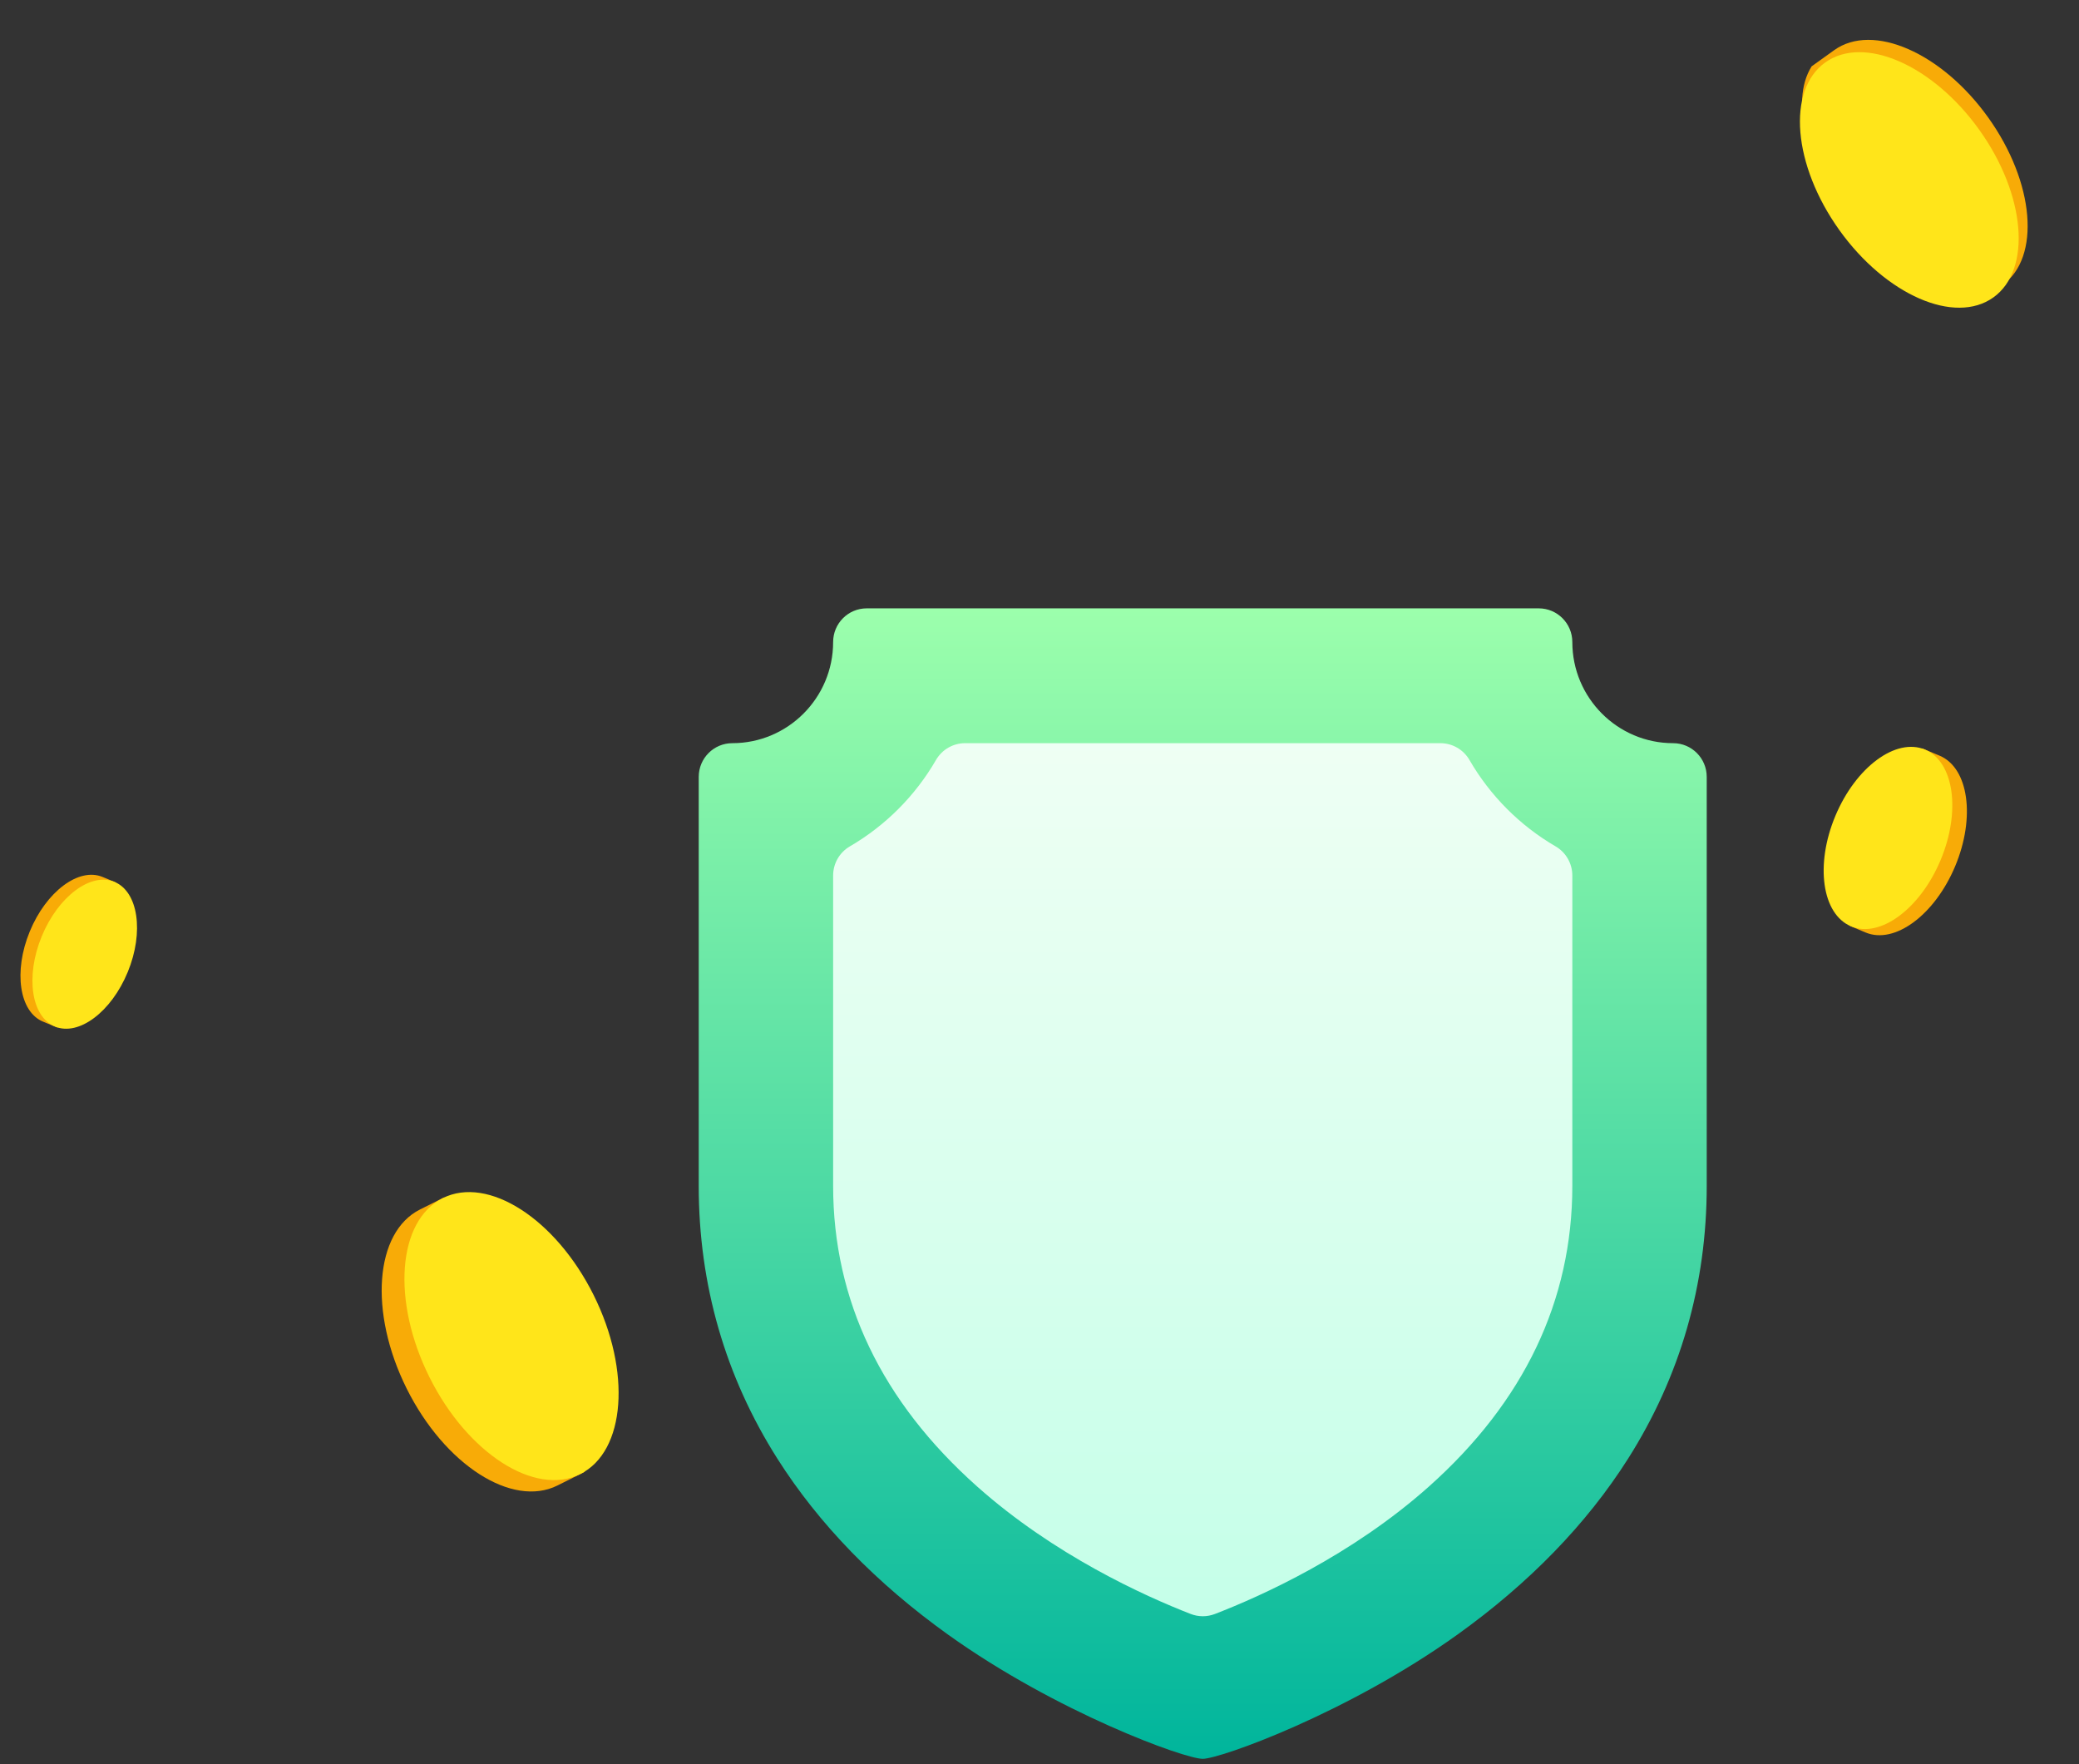 <svg width="363" height="308" viewBox="0 0 363 308" fill="none" xmlns="http://www.w3.org/2000/svg">
<rect x="0" y="0" width="363" height="308" fill="#333333" stroke="none"/>
<path d="M210.017 288.057C208.56 288.057 207.133 287.789 205.774 287.26C197.259 283.947 180.863 276.51 166.725 263.929C148.726 247.913 139.6 228.769 139.6 207.03V152.854C139.6 148.673 141.84 144.772 145.445 142.674C150.79 139.564 155.254 135.086 158.355 129.725C160.446 126.109 164.335 123.862 168.504 123.862H251.496C255.665 123.862 259.553 126.109 261.645 129.725C264.746 135.086 269.21 139.564 274.554 142.674C278.16 144.772 280.4 148.673 280.4 152.854V207.03C280.4 228.819 271.303 247.971 253.362 263.953C239.222 276.549 222.779 283.968 214.236 287.27C212.884 287.792 211.466 288.057 210.017 288.057Z" fill="url(#paint0_linear)"/>
<path d="M292.133 129.748C282.429 129.748 274.533 121.829 274.533 112.094C274.533 108.845 271.907 106.21 268.667 106.21H151.333C148.093 106.21 145.467 108.845 145.467 112.094C145.467 121.829 137.571 129.748 127.867 129.748C124.627 129.748 122 132.382 122 135.632V207.03C122 224.274 126.626 240.309 135.751 254.691C142.969 266.069 152.986 276.392 165.524 285.374C184.392 298.893 206.786 307.066 210 307.066C213.047 307.066 235.335 299.089 254.477 285.375C267.014 276.392 277.031 266.069 284.25 254.691C293.374 240.309 298 224.274 298 207.03V135.632C298 132.382 295.373 129.748 292.133 129.748ZM274.533 207.03C274.533 227.066 266.099 244.737 249.466 259.553C236.017 271.533 220.299 278.621 212.126 281.779C210.765 282.305 209.257 282.304 207.895 281.774C199.747 278.604 184.07 271.498 170.618 259.528C153.929 244.677 145.467 227.014 145.467 207.03V152.855C145.467 150.757 146.58 148.817 148.389 147.765C154.616 144.141 159.817 138.925 163.429 132.679C164.479 130.865 166.412 129.748 168.504 129.748H251.496C253.588 129.748 255.521 130.865 256.571 132.679C260.183 138.925 265.384 144.142 271.611 147.765C273.419 148.818 274.533 150.757 274.533 152.855V207.03Z" fill="url(#paint1_linear)"/>
<path d="M71.001 242.416C64.373 229.11 65.421 215.113 73.343 211.154C74.681 210.485 76.211 209.72 77.535 209.059C84.991 208.871 94.177 217.021 99.685 228.079C105.214 239.178 107.29 250.879 101.977 257.025C100.653 257.686 98.953 258.536 97.343 259.341C89.422 263.3 77.628 255.722 71.001 242.416Z" fill="#F8AB07"/>
<ellipse rx="16.034" ry="26.916" transform="matrix(-0.894 0.447 -0.446 -0.895 89.314 233.262)" fill="#FFE51A"/>
<path d="M347.146 20.514C355.255 31.843 356.363 44.947 349.622 49.783C348.482 50.6 347.18 51.534 346.053 52.342C339.183 53.62 329.472 47.44 322.733 38.025C315.969 28.575 312.311 18.057 316.314 11.585C317.441 10.776 318.888 9.739 320.258 8.756C326.999 3.92 339.038 9.184 347.146 20.514Z" fill="#F8AB07"/>
<ellipse rx="15.022" ry="25.226" transform="matrix(0.813 -0.583 0.582 0.813 333.371 31.416)" fill="#FFE51A"/>
<path d="M5.193 162.631C8.061 155.655 13.752 151.389 17.905 153.102C18.606 153.391 19.409 153.722 20.102 154.009C22.661 156.802 22.614 163.038 20.231 168.835C17.838 174.654 14.066 179.351 9.948 179.366C9.254 179.08 8.363 178.712 7.519 178.364C3.366 176.65 2.325 169.607 5.193 162.631Z" fill="#F8AB07"/>
<ellipse rx="8.134" ry="13.657" transform="matrix(-0.924 -0.381 0.38 -0.925 14.794 166.592)" fill="#FFE51A"/>
<path d="M341.381 151.223C337.811 159.747 330.805 164.928 325.731 162.796C324.874 162.436 323.894 162.024 323.046 161.667C319.934 158.225 320.041 150.585 323.007 143.502C325.984 136.392 330.644 130.668 335.689 130.683C336.537 131.039 337.626 131.497 338.657 131.93C343.731 134.062 344.95 142.7 341.381 151.223Z" fill="#F8AB07"/>
<ellipse rx="9.965" ry="16.732" transform="matrix(0.922 0.387 -0.386 0.922 329.65 146.294)" fill="#FFE51A"/>
<defs>
<linearGradient id="paint0_linear" x1="210" y1="288.057" x2="210" y2="123.862" gradientUnits="userSpaceOnUse">
<stop stop-color="#C3FFE8"/>
<stop offset="0.997" stop-color="#F0FFF4"/>
</linearGradient>
<linearGradient id="paint1_linear" x1="210" y1="307.066" x2="210" y2="106.21" gradientUnits="userSpaceOnUse">
<stop stop-color="#00B59C"/>
<stop offset="1" stop-color="#9CFFAC"/>
</linearGradient>
</defs>
</svg>
